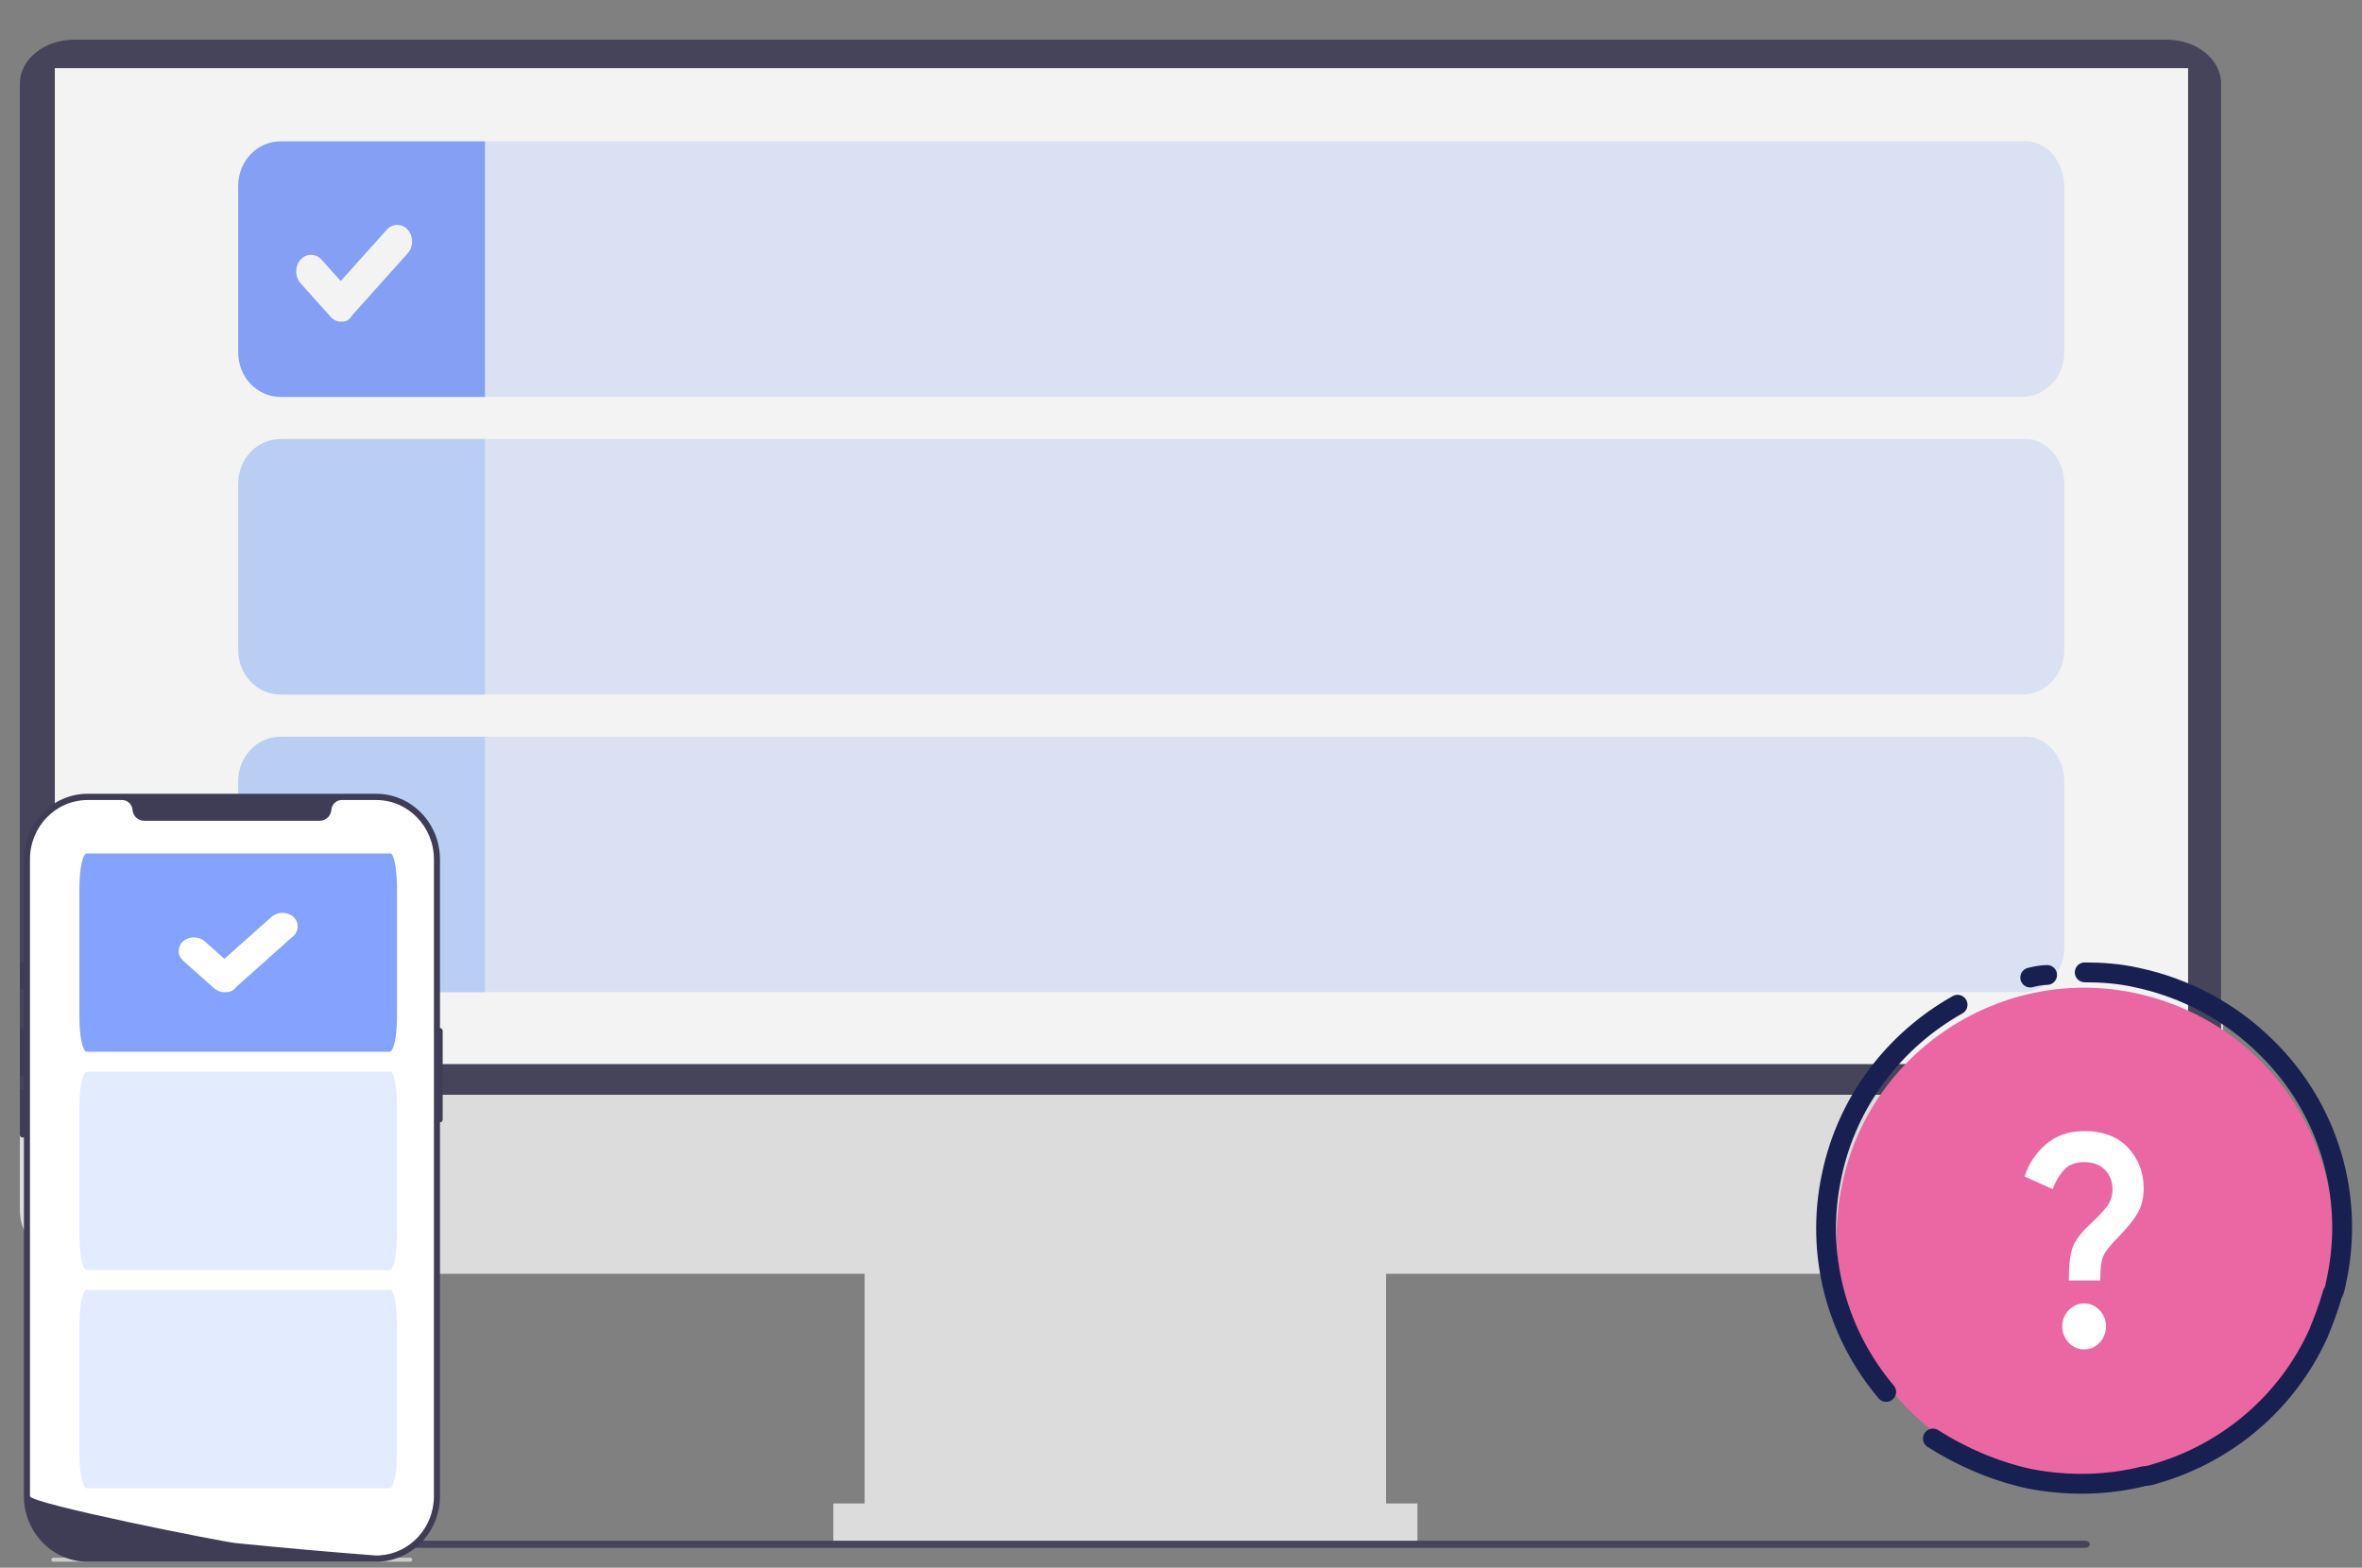 <svg width="119" height="79" viewBox="0 0 119 79" fill="none" xmlns="http://www.w3.org/2000/svg">
<rect x="0" y="0" width="119" height="79" fill="#808080" stroke="none"/>
<g opacity="0.9">
<g clip-path="url(#clip0_4117_2122)">
<path d="M108.005 64.189H4.995C2.792 64.189 1 62.74 1 60.959V50.937H112V60.959C112 62.74 110.208 64.189 108.005 64.189Z" fill="#E6E6E6"/>
<path d="M69.832 62.512H43.563V77.68H69.832V62.512Z" fill="#E6E6E6"/>
<path d="M71.412 75.764H41.983V77.68H71.412V75.764Z" fill="#E6E6E6"/>
<path d="M111.901 55.167H1V4.216C1 2.994 2.23 2 3.742 2H109.159C110.671 2 111.901 2.994 111.901 4.216V55.167Z" fill="#3F3D56"/>
<path d="M110.238 3.434H2.762V53.622H110.238V3.434Z" fill="white"/>
<path d="M7.717 77.822C7.717 77.921 7.815 78 7.938 78H105.062C105.184 78 105.283 77.921 105.283 77.822C105.283 77.722 105.184 77.643 105.062 77.643H7.938C7.815 77.643 7.717 77.722 7.717 77.822Z" fill="#3F3D56"/>
<path d="M24.994 30.468L29.239 26.969C29.529 26.73 29.075 26.362 28.784 26.601L24.539 30.1C24.249 30.339 24.704 30.707 24.994 30.468Z" fill="#E6E6E6"/>
<path d="M27.556 31.454C28.727 30.605 29.745 29.622 30.579 28.544C30.799 28.259 30.242 27.998 30.023 28.281C29.218 29.324 28.233 30.265 27.101 31.086C26.792 31.31 27.248 31.677 27.556 31.454Z" fill="#E6E6E6"/>
<path d="M29.864 32.633C30.931 31.678 31.839 30.613 32.554 29.463C32.739 29.165 32.184 28.901 31.998 29.2C31.308 30.311 30.44 31.343 29.41 32.266C29.133 32.514 29.586 32.883 29.864 32.633Z" fill="#E6E6E6"/>
<path d="M104 9.374V17.749C104 18.999 103.053 19.999 101.869 19.999H14.249C13.065 19.999 12.118 18.999 12.118 17.749V9.374C12.118 8.124 13.065 7.124 14.249 7.124H101.869C103.053 6.999 104 8.124 104 9.374Z" fill="#E2EBFF"/>
<path d="M24.433 7V20H14.131C12.947 20 12 19 12 17.75V9.375C12 8.125 12.947 7.125 14.131 7.125H24.433V7Z" fill="#84A2FF"/>
<path d="M17.166 16.209C16.973 16.209 16.779 16.101 16.683 15.993L15.138 14.27C14.848 13.947 14.848 13.408 15.138 13.085C15.428 12.761 15.911 12.761 16.2 13.085L17.166 14.162L19.483 11.576C19.773 11.253 20.255 11.253 20.545 11.576C20.835 11.9 20.835 12.438 20.545 12.761L17.745 15.886C17.552 16.209 17.359 16.209 17.166 16.209Z" fill="white"/>
<path d="M104 24.375V32.75C104 33.999 103.053 34.999 101.869 34.999H14.247C13.062 34.999 12.115 33.999 12.115 32.75V24.375C12.115 23.126 13.062 22.126 14.247 22.126H101.869C103.053 22.001 104 23.126 104 24.375Z" fill="#E2EBFF"/>
<path d="M24.433 22V34.999H14.131C12.947 34.999 12 33.999 12 32.749V24.375C12 23.125 12.947 22.125 14.131 22.125H24.433V22Z" fill="#C0D6FF"/>
<path d="M104 39.376V47.75C104 48.999 103.053 49.999 101.869 49.999H14.247C13.062 49.999 12.115 48.999 12.115 47.75V39.376C12.115 38.126 13.062 37.126 14.247 37.126H101.869C103.053 37.001 104 38.126 104 39.376Z" fill="#E2EBFF"/>
<path d="M24.433 37V49.999H14.131C12.947 49.999 12 48.999 12 47.749V39.375C12 38.125 12.947 37.125 14.131 37.125H24.433V37Z" fill="#C0D6FF"/>
</g>
</g>
<path d="M117.257 64.792C117.191 64.988 117.191 65.249 117.126 65.445C116.93 66.162 116.734 66.815 116.407 67.402C114.903 70.73 112.027 73.21 108.562 74.189C108.365 74.254 108.169 74.319 108.039 74.319C106.273 74.776 104.377 74.841 102.482 74.45C95.748 73.079 91.368 66.423 92.806 59.702C94.179 52.981 100.847 48.609 107.581 50.045C110 50.567 112.157 51.741 113.857 53.438C116.864 56.44 118.172 60.681 117.257 64.792Z" fill="#EA67A4"/>
<path d="M102.285 49.261C102.547 49.196 102.874 49.131 103.135 49.131" stroke="#182052" stroke-miterlimit="10" stroke-linecap="round" stroke-linejoin="round"/>
<path d="M95.028 70.143C92.544 67.206 91.433 63.226 92.282 59.245C93.067 55.461 95.486 52.394 98.624 50.632" stroke="#182052" stroke-miterlimit="10" stroke-linecap="round" stroke-linejoin="round"/>
<path d="M105.031 49C105.881 49 106.796 49.065 107.646 49.261C110.13 49.783 112.419 51.023 114.184 52.785C117.322 55.852 118.629 60.289 117.714 64.531C117.649 64.792 117.649 64.987 117.518 65.183C117.322 65.901 117.06 66.553 116.799 67.206C115.23 70.664 112.222 73.21 108.627 74.254C108.431 74.319 108.234 74.384 108.038 74.384C106.208 74.841 104.246 74.906 102.22 74.514C100.455 74.123 98.82 73.405 97.382 72.492" stroke="#182052" stroke-miterlimit="10" stroke-linecap="round" stroke-linejoin="round"/>
<path d="M104.229 64.526C104.229 63.745 104.296 63.183 104.429 62.84C104.562 62.498 104.844 62.124 105.275 61.718C105.651 61.371 105.938 61.07 106.136 60.814C106.333 60.559 106.432 60.267 106.431 59.938C106.431 59.542 106.305 59.215 106.053 58.954C105.801 58.693 105.45 58.563 105 58.563C104.532 58.563 104.177 58.713 103.934 59.012C103.691 59.311 103.519 59.615 103.417 59.924L102 59.287C102.193 58.669 102.546 58.134 103.06 57.68C103.573 57.227 104.22 57 105 57C105.963 57 106.704 57.282 107.223 57.847C107.741 58.412 108 59.089 108 59.88C108 60.363 107.901 60.775 107.704 61.118C107.507 61.461 107.198 61.849 106.775 62.283C106.326 62.736 106.053 63.081 105.957 63.318C105.861 63.555 105.812 63.957 105.812 64.526H104.229ZM105 68C104.697 68 104.438 67.887 104.223 67.66C104.007 67.434 103.899 67.161 103.899 66.842C103.899 66.523 104.007 66.251 104.223 66.025C104.439 65.798 104.698 65.685 105 65.684C105.302 65.683 105.561 65.797 105.778 66.025C105.994 66.252 106.102 66.525 106.101 66.842C106.1 67.159 105.992 67.432 105.778 67.66C105.563 67.888 105.304 68.001 105 68Z" fill="white"/>
<path d="M2.587 78.599C2.587 78.655 2.631 78.7 2.685 78.7H20.669C20.723 78.7 20.767 78.655 20.767 78.599C20.767 78.543 20.723 78.498 20.669 78.498H2.685C2.631 78.498 2.587 78.543 2.587 78.599Z" fill="#CCCCCC"/>
<path d="M18.953 78.7H4.418C2.646 78.7 1.204 77.219 1.204 75.397V43.303C1.204 41.481 2.646 40 4.418 40H18.953C20.725 40 22.167 41.481 22.167 43.303V75.397C22.167 77.219 20.725 78.7 18.953 78.7Z" fill="#3F3D56"/>
<path d="M22.167 51.806C22.092 51.806 22.031 51.868 22.031 51.945V56.416C22.031 56.493 22.092 56.556 22.167 56.556C22.242 56.556 22.303 56.493 22.303 56.416V51.945C22.303 51.868 22.242 51.806 22.167 51.806Z" fill="#3F3D56"/>
<path d="M21.861 43.303V75.397C21.861 76.982 20.66 78.279 19.142 78.379H19.142C19.119 78.381 19.097 78.382 19.073 78.383C19.033 78.385 18.993 78.386 18.953 78.386C18.953 78.386 18.803 78.374 18.53 78.354C18.254 78.333 17.852 78.301 17.351 78.26C17.201 78.248 17.042 78.235 16.875 78.221C16.542 78.193 16.176 78.162 15.784 78.127C15.627 78.114 15.466 78.099 15.3 78.085C14.456 78.01 13.51 77.923 12.513 77.823C12.344 77.807 12.174 77.791 12.003 77.773C11.958 77.768 11.912 77.764 11.867 77.759C11.156 77.687 1.51 75.772 1.51 75.397V43.303C1.51 41.652 2.812 40.315 4.418 40.315H6.155C6.432 40.315 6.655 40.537 6.679 40.821C6.681 40.84 6.683 40.859 6.686 40.877C6.737 41.163 6.992 41.362 7.274 41.362H16.096C16.379 41.362 16.634 41.163 16.684 40.877C16.688 40.859 16.69 40.84 16.692 40.821C16.716 40.537 16.939 40.315 17.216 40.315H18.953C20.559 40.315 21.861 41.652 21.861 43.303Z" fill="white"/>
<path d="M1.136 48.452C1.061 48.452 1 48.515 1 48.592V49.709C1 49.787 1.061 49.849 1.136 49.849C1.211 49.849 1.272 49.787 1.272 49.709V48.592C1.272 48.515 1.211 48.452 1.136 48.452Z" fill="#3F3D56"/>
<path d="M1.136 51.806C1.061 51.806 1 51.868 1 51.945V54.111C1 54.188 1.061 54.251 1.136 54.251C1.211 54.251 1.272 54.188 1.272 54.111V51.945C1.272 51.868 1.211 51.806 1.136 51.806Z" fill="#3F3D56"/>
<path d="M1.136 54.879C1.061 54.879 1 54.942 1 55.019V57.184C1 57.261 1.061 57.324 1.136 57.324C1.211 57.324 1.272 57.261 1.272 57.184V55.019C1.272 54.942 1.211 54.879 1.136 54.879Z" fill="#3F3D56"/>
<path d="M20 44.754V51.254C20 52.224 19.835 53 19.629 53H4.371C4.165 53 4 52.224 4 51.254V44.754C4 43.783 4.165 43.007 4.371 43.007H19.629C19.835 42.91 20 43.783 20 44.754Z" fill="#84A2FF"/>
<path d="M20 55.754V62.254C20 63.224 19.835 64 19.629 64H4.371C4.165 64 4 63.224 4 62.254V55.754C4 54.783 4.165 54.007 4.371 54.007H19.629C19.835 53.91 20 54.783 20 55.754Z" fill="#E2EBFF"/>
<path d="M20 66.754V73.254C20 74.224 19.835 75 19.629 75H4.371C4.165 75 4 74.224 4 73.254V66.754C4 65.784 4.165 65.007 4.371 65.007H19.629C19.835 64.91 20 65.784 20 66.754Z" fill="#E2EBFF"/>
<path d="M11.306 50C11.107 50 10.909 49.912 10.81 49.823L9.223 48.409C8.926 48.144 8.926 47.702 9.223 47.437C9.521 47.171 10.017 47.171 10.314 47.437L11.306 48.32L13.686 46.199C13.983 45.934 14.479 45.934 14.777 46.199C15.074 46.464 15.074 46.906 14.777 47.171L11.901 49.735C11.703 50 11.504 50 11.306 50Z" fill="white"/>
<defs>
<clipPath id="clip0_4117_2122">
<rect width="111" height="76" fill="white" transform="translate(1 2)"/>
</clipPath>
</defs>
</svg>
